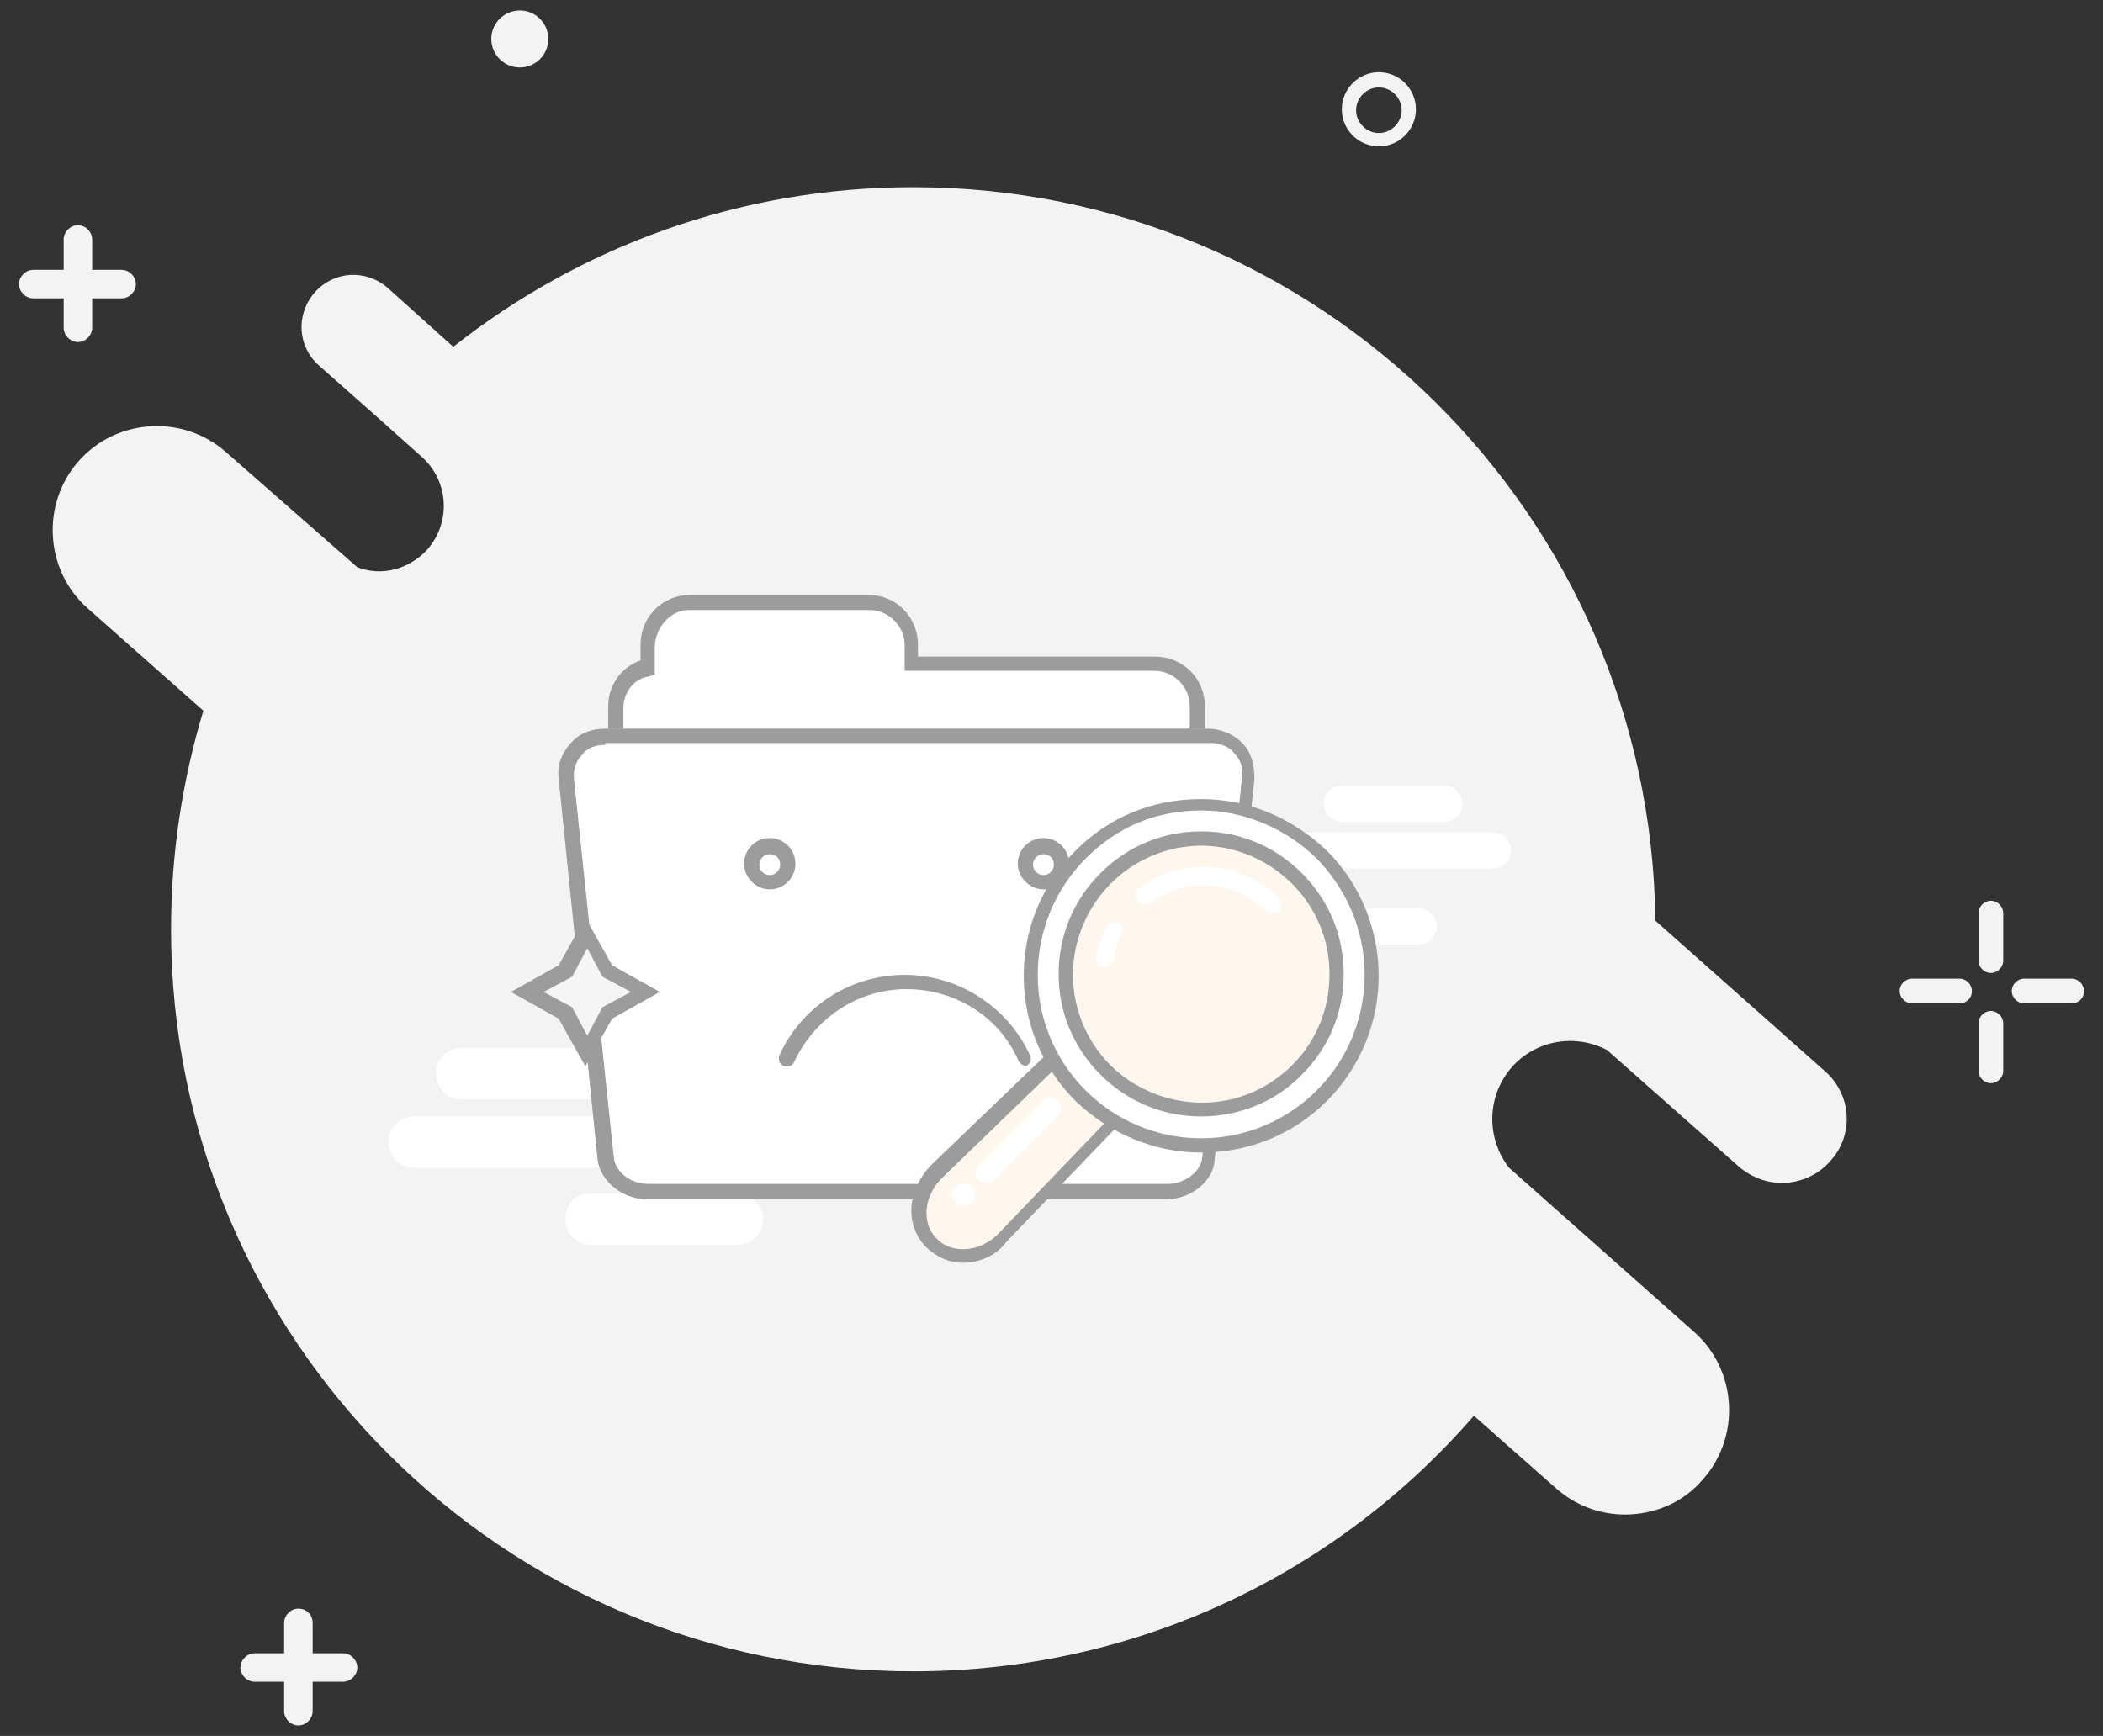 <?xml version="1.0" encoding="utf-8"?>
<!-- Generator: Adobe Illustrator 19.2.1, SVG Export Plug-In . SVG Version: 6.00 Build 0)  -->
<svg version="1.1" id="图层_1" xmlns="http://www.w3.org/2000/svg" xmlns:xlink="http://www.w3.org/1999/xlink" x="0px" y="0px"
	 viewBox="0 0 221.3 182.7" style="enable-background:new 0 0 221.3 182.7;" xml:space="preserve">
<rect x="0" y="0" width="221.3" height="182.7" fill="#333333" stroke="none"/>
<style type="text/css">
	.st0{fill:#F3F3F3;}
	.st1{fill:#FFFFFF;}
	.st2{fill:#9C9C9C;}
	.st3{fill:#CCCCCC;}
	.st4{fill:#999999;}
	.st5{fill:#F5F5F5;}
	.st6{fill:#FFF6EE;}
</style>
<g>
	<path class="st0" d="M218,105.6h-5c-0.7,0-1.3-0.6-1.3-1.3v0c0-0.7,0.6-1.3,1.3-1.3h5c0.7,0,1.3,0.6,1.3,1.3v0
		C219.3,105.1,218.7,105.6,218,105.6z"/>
	<path class="st0" d="M210.8,96.1v5c0,0.7-0.6,1.3-1.3,1.3l0,0c-0.7,0-1.3-0.6-1.3-1.3v-5c0-0.7,0.6-1.3,1.3-1.3l0,0
		C210.2,94.8,210.8,95.4,210.8,96.1z"/>
	<path class="st0" d="M210.8,107.7v5c0,0.7-0.6,1.3-1.3,1.3l0,0c-0.7,0-1.3-0.6-1.3-1.3v-5c0-0.7,0.6-1.3,1.3-1.3l0,0
		C210.2,106.4,210.8,107,210.8,107.7z"/>
	<path class="st0" d="M206.2,105.6h-5c-0.7,0-1.3-0.6-1.3-1.3v0c0-0.7,0.6-1.3,1.3-1.3h5c0.7,0,1.3,0.6,1.3,1.3v0
		C207.5,105.1,206.9,105.6,206.2,105.6z"/>
	<circle class="st0" cx="54.7" cy="4.1" r="3"/>
	<g>
		<path class="st0" d="M145.1,7.6c-2.2,0-3.9,1.8-3.9,3.9c0,2.2,1.8,3.9,3.9,3.9c2.2,0,3.9-1.8,3.9-3.9C149,9.4,147.3,7.6,145.1,7.6
			z M145.1,14c-1.3,0-2.4-1.1-2.4-2.4s1.1-2.4,2.4-2.4s2.4,1.1,2.4,2.4S146.4,14,145.1,14z"/>
	</g>
	<path class="st0" d="M12.8,31.4H3.5c-0.8,0-1.5-0.7-1.5-1.5v0c0-0.8,0.7-1.5,1.5-1.5h9.3c0.8,0,1.5,0.7,1.5,1.5v0
		C14.3,30.7,13.6,31.4,12.8,31.4z"/>
	<path class="st0" d="M9.7,25.2v9.3C9.7,35.3,9,36,8.2,36h0c-0.8,0-1.5-0.7-1.5-1.5v-9.3c0-0.8,0.7-1.5,1.5-1.5h0
		C9,23.7,9.7,24.4,9.7,25.2z"/>
	<path class="st0" d="M36.1,177h-9.3c-0.8,0-1.5-0.7-1.5-1.5l0,0c0-0.8,0.7-1.5,1.5-1.5h9.3c0.8,0,1.5,0.7,1.5,1.5l0,0
		C37.6,176.3,36.9,177,36.1,177z"/>
	<path class="st0" d="M32.9,170.8v9.3c0,0.8-0.7,1.5-1.5,1.5h0c-0.8,0-1.5-0.7-1.5-1.5v-9.3c0-0.8,0.7-1.5,1.5-1.5h0
		C32.3,169.3,32.9,170,32.9,170.8z"/>
	<path class="st0" d="M192,112.7l-17.8-15.8c-0.5-42.7-35.3-77.2-78.1-77.2C77.8,19.7,61,26,47.7,36.5l-6.9-6.2
		c-2.3-2-5.7-1.8-7.7,0.5c-2,2.3-1.8,5.7,0.5,7.7l6.1,5.4l4.7,4.2c2.8,2.5,3.1,6.8,0.6,9.7c-1.9,2.1-4.8,2.9-7.4,1.9L23.8,47.6
		c-4.5-4-11.5-3.6-15.5,0.9S4.7,60,9.2,64l12.2,10.8c-2.2,7.3-3.4,15-3.4,23c0,43.2,35,78.1,78.1,78.1c23.6,0,44.7-10.4,59-26.9
		l8.6,7.6c2,1.8,4.6,2.8,7.3,2.8c3,0,6.1-1.2,8.2-3.7c4-4.5,3.6-11.5-0.9-15.5l-19.5-17.3c-2.4-3.1-2.4-7.5,0.3-10.6
		c2.6-2.9,6.7-3.5,10-1.8l13.9,12.3c1.3,1.1,2.9,1.7,4.5,1.7c1.9,0,3.8-0.8,5.1-2.3C195.1,119.5,194.9,115.2,192,112.7L192,112.7z"
		/>
	<g>
		<path class="st1" d="M151.2,97.5c0,1-0.8,1.9-1.9,1.9h-5.4c-1,0-1.9-0.8-1.9-1.9c0-1,0.8-1.9,1.9-1.9h5.4
			C150.4,95.6,151.2,96.5,151.2,97.5z M74.4,120.2c0,1.5-1.1,2.7-2.7,2.7H43.6c-1.5,0-2.7-1.1-2.7-2.7c0-1.5,1.1-2.7,2.7-2.7h28.2
			C73.2,117.6,74.4,118.8,74.4,120.2z M80.3,128.3c0,1.5-1.1,2.7-2.7,2.7H62.2c-1.5,0-2.7-1.1-2.7-2.7s1.1-2.7,2.7-2.7h15.4
			C79.1,125.7,80.3,126.9,80.3,128.3z M66.6,113c0,1.5-1.1,2.7-2.7,2.7H48.6c-1.5,0-2.7-1.1-2.7-2.7c0-1.5,1.1-2.7,2.7-2.7H64
			C65.4,110.4,66.6,111.6,66.6,113z M153.9,84.6c0,1-0.8,1.9-1.9,1.9h-10.8c-1,0-1.9-0.8-1.9-1.9s0.8-1.9,1.9-1.9H152
			C153,82.7,153.9,83.6,153.9,84.6L153.9,84.6z M159,89.5c0,1-0.8,1.9-1.9,1.9h-21c-1,0-1.9-0.8-1.9-1.9s0.8-1.9,1.9-1.9h21
			C158.2,87.6,159,88.5,159,89.5z"/>
		<path class="st1" d="M121.4,70H95.8v-2c0-2.5-2-4.5-4.5-4.5H72.7c-2.5,0-4.5,2-4.5,4.5v2.2c-1.9,0.5-3.4,2.2-3.4,4.4v20.7
			c0,2.5,2,4.5,4.5,4.5h52.2c2.5,0,4.5-2,4.5-4.5V74.3C126,72,123.9,70,121.4,70L121.4,70z"/>
		<path class="st1" d="M121.4,100.3H69.3c-3,0-5.3-2.3-5.3-5.3V74.3c0-2.2,1.4-4.1,3.4-4.8v-1.6c0-3,2.3-5.3,5.3-5.3h18.6
			c3,0,5.3,2.3,5.3,5.3v1.2h24.9c3,0,5.3,2.3,5.3,5.3v20.7C126.8,97.9,124.4,100.3,121.4,100.3z"/>
		<path class="st2" d="M121.4,100.3H69.3c-3,0-5.3-2.3-5.3-5.3V74.3c0-2.2,1.4-4.1,3.4-4.8v-1.6c0-3,2.3-5.3,5.3-5.3h18.6
			c3,0,5.3,2.3,5.3,5.3v1.2h24.9c3,0,5.3,2.3,5.3,5.3v20.7C126.8,97.9,124.4,100.3,121.4,100.3z M72.5,64.2c-2,0-3.6,1.9-3.6,4v2.8
			l-0.6,0.2c-1.6,0.2-2.7,1.7-2.7,3.3v20.7c0,2,1.7,3.7,3.7,3.7h52.2c2,0,3.7-1.7,3.7-3.7V74.3c0-2-1.7-3.7-3.7-3.7H95.2v-2.7
			c0-2-1.7-3.7-3.7-3.7H72.7H72.5z"/>
		<path class="st1" d="M122.8,125.4H68c-2.2,0-4.1-1.6-4.4-3.4l-4.1-40.1c-0.3-2.5,1.6-4.4,4.1-4.4h63.4c2.5,0,4.4,2,4.1,4.4
			l-4.2,40.1C126.9,123.9,125,125.4,122.8,125.4z"/>
		<path class="st3" d="M122.8,126.2H68c-2.5,0-4.8-1.9-5.1-4.1l-4.1-40.1c-0.2-1.4,0.3-2.7,1.2-3.7c0.9-1.1,2.2-1.6,3.7-1.6h63.4
			c1.4,0,2.8,0.6,3.7,1.6c0.9,0.9,1.2,2.3,1.2,3.7l-4.2,40.1C127.7,124.3,125.3,126.2,122.8,126.2L122.8,126.2z M63.7,78.4
			c-1.1,0-1.9,0.3-2.5,1.1c-0.6,0.6-0.9,1.6-0.8,2.5l4.2,39.9c0.2,1.4,1.7,2.7,3.6,2.7h54.7c1.7,0,3.4-1.2,3.6-2.7l4.2-40.1
			c0.2-0.9-0.2-1.9-0.8-2.5c-0.6-0.8-1.6-1.1-2.5-1.1H63.7V78.4L63.7,78.4z"/>
		<path class="st1" d="M122.8,125.4H68c-2.2,0-4.1-1.6-4.4-3.4l-4.1-40.1c-0.3-2.5,1.6-4.4,4.1-4.4h63.4c2.5,0,4.4,2,4.1,4.4
			l-4.2,40.1C126.9,123.9,125,125.4,122.8,125.4z"/>
		<path class="st2" d="M122.8,126.2H68c-2.5,0-4.8-1.9-5.1-4.1l-4.1-40.1c-0.2-1.4,0.3-2.7,1.2-3.7c0.9-1.1,2.2-1.6,3.7-1.6h63.4
			c1.4,0,2.8,0.6,3.7,1.6c0.9,0.9,1.2,2.3,1.2,3.7l-4.2,40.1C127.7,124.3,125.3,126.2,122.8,126.2L122.8,126.2z M63.7,78.4
			c-1.1,0-1.9,0.3-2.5,1.1c-0.6,0.6-0.9,1.6-0.8,2.5l4.2,39.9c0.2,1.4,1.7,2.7,3.6,2.7h54.7c1.7,0,3.4-1.2,3.6-2.7l4.2-40.1
			c0.2-0.9-0.2-1.9-0.8-2.5c-0.6-0.8-1.6-1.1-2.5-1.1H63.7V78.4L63.7,78.4z"/>
		<path class="st1" d="M59.5,102.3l2.2-3.9l2.2,3.9l4.1,2.2l-4.1,2.2l-2.2,4.1l-2.2-4.1l-3.9-2.2L59.5,102.3z"/>
		<path class="st4" d="M61.6,112.2l-2.8-5l-5-2.8l5-2.8l2.8-5l2.8,5l5,2.8l-5,2.8L61.6,112.2z M57.2,104.4l3,1.6l1.6,3l1.6-3l3-1.6
			l-3-1.6l-1.6-3l-1.6,3L57.2,104.4z"/>
		<path class="st5" d="M59.5,102.3l2.2-3.9l2.2,3.9l4.1,2.2l-4.1,2.2l-2.2,4.1l-2.2-4.1l-3.9-2.2L59.5,102.3z"/>
		<path class="st2" d="M61.6,112.2l-2.8-5l-5-2.8l5-2.8l2.8-5l2.8,5l5,2.8l-5,2.8L61.6,112.2z M57.2,104.4l3,1.6l1.6,3l1.6-3l3-1.6
			l-3-1.6l-1.6-3l-1.6,3L57.2,104.4z"/>
		<path class="st1" d="M79.2,91c0,0.7,0.4,1.3,0.9,1.6c0.6,0.3,1.3,0.3,1.9,0c0.6-0.3,0.9-1,0.9-1.6c0-0.7-0.4-1.3-0.9-1.6
			c-0.6-0.3-1.3-0.3-1.9,0C79.5,89.6,79.2,90.3,79.2,91z"/>
		<path class="st2" d="M81,93.6c-1.4,0-2.7-1.2-2.7-2.7c0-1.5,1.2-2.7,2.7-2.7s2.7,1.2,2.7,2.7C83.7,92.4,82.5,93.6,81,93.6z
			 M81,89.9c-0.6,0-1.1,0.5-1.1,1.1c0,0.6,0.5,1.1,1.1,1.1c0.6,0,1.1-0.5,1.1-1.1C82.1,90.3,81.6,89.9,81,89.9z"/>
		<path class="st1" d="M108,91c0,1,0.8,1.9,1.9,1.9c1,0,1.9-0.8,1.9-1.9s-0.8-1.9-1.9-1.9C108.7,89.1,108,89.9,108,91z"/>
		<path class="st2" d="M109.8,93.6c-1.4,0-2.7-1.2-2.7-2.7c0-1.5,1.2-2.7,2.7-2.7s2.7,1.2,2.7,2.7C112.5,92.4,111.3,93.6,109.8,93.6
			z M109.8,89.9c-0.6,0-1.1,0.5-1.1,1.1c0,0.6,0.5,1.1,1.1,1.1c0.6,0,1.1-0.5,1.1-1.1C110.9,90.3,110.4,89.9,109.8,89.9z"/>
		<path class="st6" d="M98.2,130.9c-2-2-1.7-5.3,0.5-7.4l15.2-14.6c1.9-1.7,4.7-1.7,6.4,0c1.7,1.7,1.7,4.7,0,6.4l-14.6,15.2
			C103.4,132.6,100,132.7,98.2,130.9L98.2,130.9z"/>
		<path class="st2" d="M101.4,132.9c-1.6,0-2.8-0.6-3.9-1.6c-1.1-1.1-1.6-2.5-1.6-3.9c0-1.7,0.8-3.4,2-4.7l15.2-14.6
			c2-2,5.4-2,7.4,0c2,2,2,5.4,0,7.4l-14.6,15.2C104.9,132.1,103.1,132.9,101.4,132.9z M117,108.2c-0.9,0-2,0.3-2.7,1.1L99.1,124
			c-0.9,0.9-1.6,2.2-1.6,3.6c0,1.1,0.3,2,1.1,2.8c1.6,1.6,4.5,1.4,6.4-0.5l14.6-15.2c1.4-1.6,1.4-3.9,0-5.3
			C119,108.7,118.1,108.2,117,108.2L117,108.2z"/>
		<path class="st1" d="M108.4,102.6c0,10,8,18,18,18s18-8,18-18s-8-18-18-18S108.4,92.6,108.4,102.6z"/>
		<path class="st2" d="M126.4,121.3c-5,0-9.6-2-13.2-5.4c-7.3-7.3-7.3-19.1,0-26.4c3.6-3.6,8.2-5.4,13.2-5.4s9.6,2,13.2,5.4
			c7.3,7.3,7.3,19.1,0,26.4C136.1,119.4,131.4,121.3,126.4,121.3z M126.4,85.3c-4.7,0-8.8,1.7-12.1,5c-6.7,6.7-6.7,17.5,0,24.3
			c3.3,3.3,7.6,5,12.1,5s8.8-1.9,12.1-5c6.7-6.7,6.7-17.5,0-24.3C135.3,87.2,130.9,85.3,126.4,85.3z"/>
		<path class="st1" d="M109.2,102.6c0,9.5,7.7,17.2,17.2,17.2s17.2-7.7,17.2-17.2s-7.7-17.2-17.2-17.2S109.2,93.1,109.2,102.6z"/>
		<path class="st1" d="M112.3,102.6c0,5.1,2.7,9.7,7.1,12.2c4.4,2.5,9.7,2.5,14.2,0c4.4-2.5,7.1-7.2,7.1-12.2
			c0-5.1-2.7-9.7-7.1-12.2c-4.4-2.5-9.7-2.5-14.2,0C115,92.9,112.3,97.5,112.3,102.6z"/>
		<path class="st2" d="M126.4,117.5c-4.1,0-7.8-1.6-10.6-4.4s-4.4-6.5-4.4-10.6c0-4.1,1.6-7.8,4.4-10.6s6.5-4.4,10.6-4.4
			s7.8,1.6,10.6,4.4s4.4,6.5,4.4,10.6c0,4.1-1.6,7.8-4.4,10.6C134.2,116,130.3,117.5,126.4,117.5z M126.4,89.1c-3.6,0-7,1.4-9.5,3.9
			c-2.5,2.5-3.9,5.9-3.9,9.5s1.4,7,3.9,9.5c2.5,2.5,5.9,3.9,9.5,3.9s7-1.4,9.5-3.9c2.5-2.5,3.9-5.9,3.9-9.5s-1.4-7-3.9-9.5
			C133.2,90.5,130,89.1,126.4,89.1z"/>
		<path class="st6" d="M112.9,102.5c0,4.8,2.5,9.3,6.7,11.7c4.2,2.4,9.3,2.5,13.5,0.1c4.2-2.4,6.8-6.8,6.8-11.7
			c0.1-7.4-6-13.5-13.4-13.6C119,89,113,95.1,112.9,102.5L112.9,102.5z"/>
		<path class="st1" d="M103,124.2c-0.5-0.5-0.5-1.1,0-1.6l6.7-6.7c0.5-0.5,1.1-0.5,1.6,0s0.5,1.1,0,1.6l-6.7,6.7
			C104.2,124.6,103.4,124.6,103,124.2z M100.2,125.7c0,0.7,0.5,1.2,1.2,1.2c0.7,0,1.2-0.5,1.2-1.2s-0.5-1.2-1.2-1.2
			C100.8,124.5,100.2,125.1,100.2,125.7z M119.8,94.8C119.6,94.8,119.6,94.8,119.8,94.8c-0.5-0.5-0.3-1.1,0.2-1.4
			c4.5-3.3,10.6-2.8,14.6,1.1c0.3,0.3,0.3,0.9,0,1.4c-0.3,0.3-0.9,0.3-1.4,0c-3.3-3.3-8.4-3.6-12.1-0.9
			C120.5,95.3,120.1,95.3,119.8,94.8 M115.6,101.7c-0.2-0.2-0.3-0.5-0.3-0.8c0.2-1.1,0.5-2.2,1.1-3.3c0.2-0.5,0.8-0.6,1.2-0.5
			c0.5,0.2,0.6,0.8,0.5,1.2c-0.5,0.8-0.8,1.7-0.9,2.7c-0.2,0.5-0.6,0.9-1.1,0.8C115.9,101.8,115.7,101.8,115.6,101.7"/>
		<path class="st2" d="M108,112.2c-0.3,0-0.6-0.2-0.8-0.5c-2-4.7-6.7-7.6-11.8-7.6c-5.1,0-9.6,3-11.8,7.6c-0.2,0.5-0.6,0.6-1.1,0.5
			c-0.5-0.2-0.6-0.6-0.5-1.1c2.3-5.1,7.4-8.5,13.2-8.5c5.7,0,10.9,3.4,13.2,8.5C108.6,111.6,108.4,111.9,108,112.2
			C108.1,112.2,108,112.2,108,112.2z"/>
	</g>
</g>
</svg>
